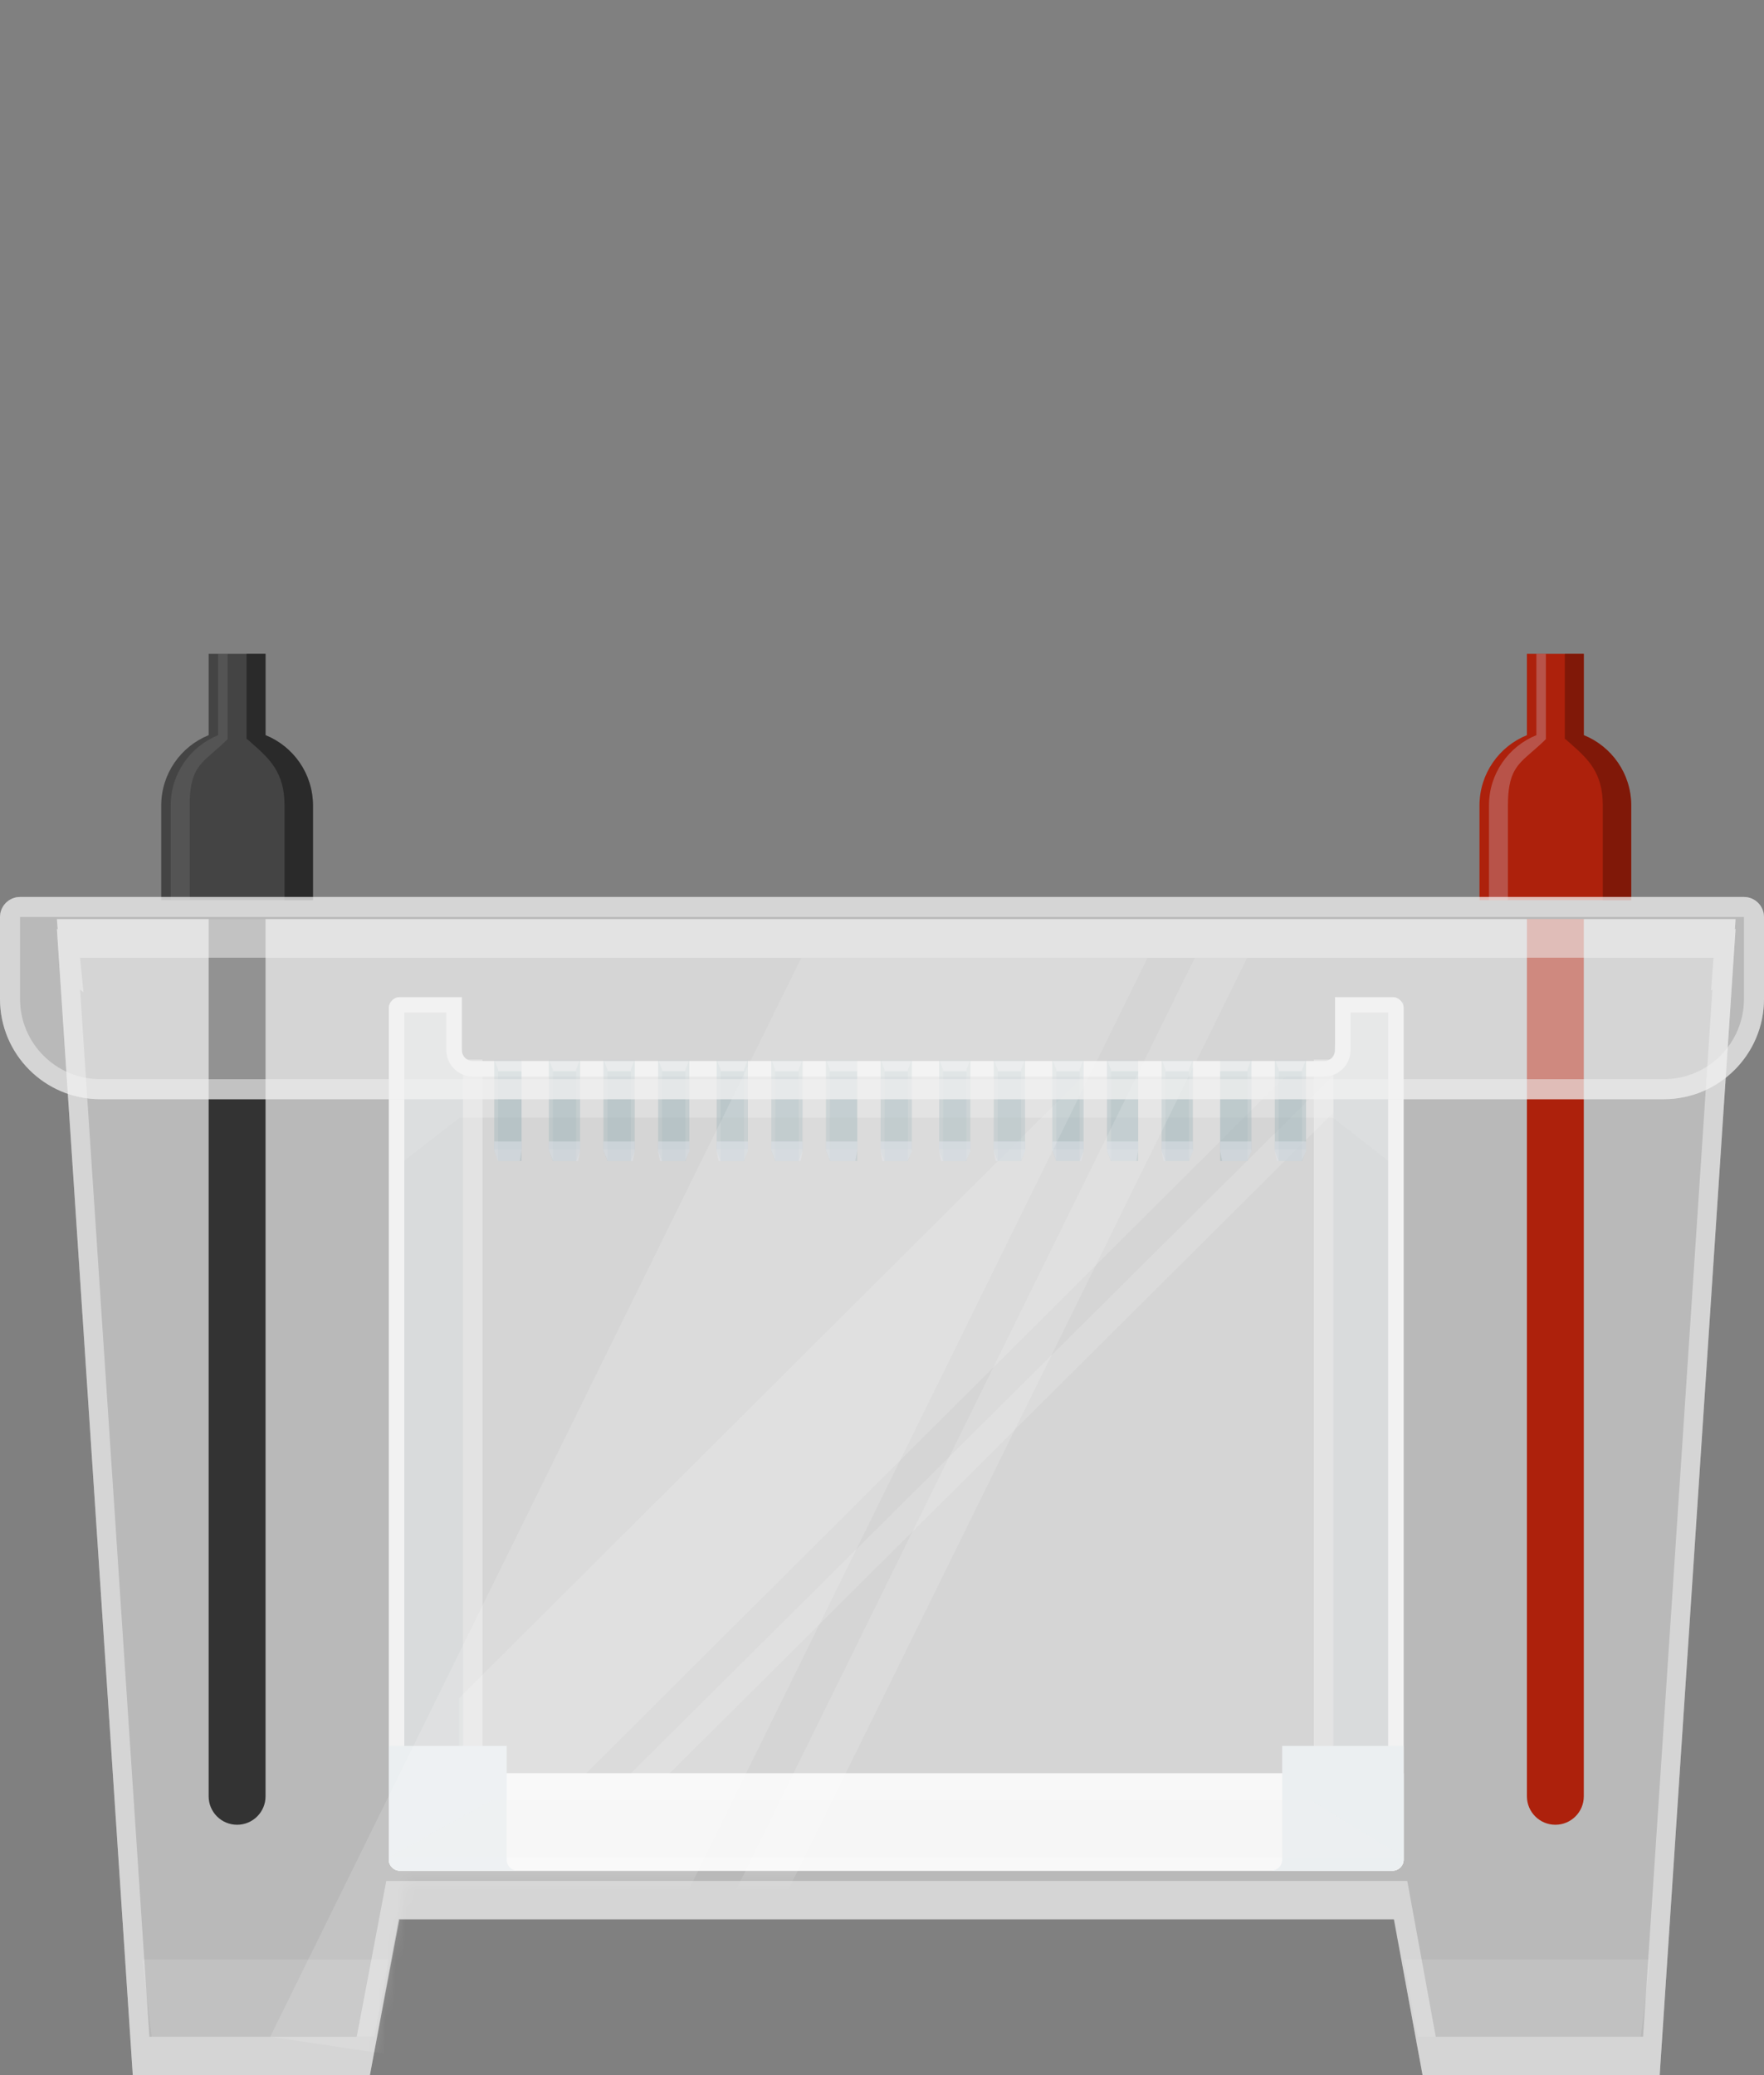 <svg width="176" height="207" viewBox="0 0 176 207" fill="none" xmlns="http://www.w3.org/2000/svg">
<rect x="0" y="0" width="176" height="207" fill="#808080" stroke="none"/>
<path fill-rule="evenodd" clip-rule="evenodd" d="M39.568 100.632H44.862L45.524 106.005H133.757L134.418 100.632H139.161V111.487H139.271V116.37L132.984 111.487H45.855L39.568 116.37V111.487V100.632ZM39.568 116.37L38.796 116.969H39.568V116.37ZM139.271 116.37L140.043 116.969H139.271V116.37Z" fill="#F2F2F2" fill-opacity="0.3"/>
<path fill-rule="evenodd" clip-rule="evenodd" d="M39.684 186.598L139.264 185.727L133.205 181.152L46.294 181.152L46.183 181.152L45.761 181.506L39.574 185.618L40.854 185.618L39.684 186.598Z" fill="#758CA2" fill-opacity="0.6"/>
<path d="M46.194 181.133L39.94 185.431L39.185 100.243L45.547 100.243L46.194 105.705L46.194 181.133Z" fill="#99A7AD" fill-opacity="0.6"/>
<path d="M133.033 180.97L139.138 185.431L140.043 99.964L133.598 99.854L133.033 105.745L133.033 180.97Z" fill="#99A7AD" fill-opacity="0.6"/>
<path d="M46.194 105.688H48.141V181.152H46.194V105.688Z" fill="#F2F2F2" fill-opacity="0.5"/>
<path d="M131.087 105.688H133.034V181.152H131.087V105.688Z" fill="#F2F2F2" fill-opacity="0.5"/>
<path d="M109.343 106.078L45.806 169.391V181.152H54.189L129.529 106.078H126.772H109.343Z" fill="white" fill-opacity="0.2"/>
<path d="M133.034 107.245L58.656 181.152H62.513L133.034 110.973V107.245Z" fill="white" fill-opacity="0.2"/>
<path fill-rule="evenodd" clip-rule="evenodd" d="M46.075 99.465H39.899C39.29 99.465 38.796 99.957 38.796 100.565V185.498C38.796 186.106 39.29 186.598 39.899 186.598H138.94C139.549 186.598 140.043 186.106 140.043 185.498V100.565C140.043 99.957 139.549 99.465 138.94 99.465H133.205V104.746C133.205 105.353 132.711 105.846 132.102 105.846H47.178C46.569 105.846 46.075 105.353 46.075 104.746V99.465Z" fill="#F2F2F2" fill-opacity="0.5"/>
<path fill-rule="evenodd" clip-rule="evenodd" d="M40.34 101.005V185.058H138.499V101.005H134.749V104.746C134.749 106.204 133.564 107.386 132.102 107.386H47.178C45.716 107.386 44.531 106.204 44.531 104.746V101.005H40.34ZM39.899 99.465C39.29 99.465 38.796 99.957 38.796 100.565V185.498C38.796 186.106 39.29 186.598 39.899 186.598H138.94C139.549 186.598 140.043 186.106 140.043 185.498V100.565C140.043 99.957 139.549 99.465 138.94 99.465H133.205V104.746C133.205 105.353 132.711 105.846 132.102 105.846H47.178C46.569 105.846 46.075 105.353 46.075 104.746V99.465H39.899Z" fill="#F2F2F2"/>
<path opacity="0.2" d="M49.7 115.802H52.036V106.856H49.7V115.802Z" fill="#3E6E7A"/>
<path opacity="0.2" d="M49.7 115.802H52.036V106.856H49.7V115.802Z" fill="#3E6E7A"/>
<path opacity="0.2" d="M49.31 114.635H52.036V105.689H49.31V114.635Z" fill="#3E6E7A"/>
<path opacity="0.2" d="M49.699 106.683L49.31 105.689V114.809L49.699 115.803V106.683Z" fill="#3E6E7A"/>
<path opacity="0.5" d="M49.31 113.857V114.773L49.683 115.802H51.862L52.035 114.773V113.857H49.31Z" fill="#CCD4E2"/>
<path opacity="0.2" d="M105.384 115.802H107.721V106.856H105.384V115.802Z" fill="#3E6E7A"/>
<path opacity="0.2" d="M105.384 115.802H107.721V106.856H105.384V115.802Z" fill="#3E6E7A"/>
<path opacity="0.2" d="M104.995 114.635H108.11V105.689H104.995V114.635Z" fill="#3E6E7A"/>
<path opacity="0.2" d="M107.721 115.802L108.11 114.808V105.688L107.721 106.682V115.802Z" fill="#3E6E7A"/>
<path opacity="0.2" d="M105.386 106.682L104.996 105.688V114.808L105.386 115.802V106.682Z" fill="#3E6E7A"/>
<path opacity="0.5" d="M104.995 113.857V114.773L105.412 115.802H107.912L108.11 114.773V113.857H104.995Z" fill="#CCD4E2"/>
<path opacity="0.2" d="M110.837 115.802H113.562V106.856H110.837V115.802Z" fill="#3E6E7A"/>
<path opacity="0.2" d="M110.837 115.802H113.562V106.856H110.837V115.802Z" fill="#3E6E7A"/>
<path opacity="0.2" d="M110.447 114.635H113.562V105.689H110.447V114.635Z" fill="#3E6E7A"/>
<path opacity="0.2" d="M110.837 106.682L110.447 105.688V114.808L110.837 115.802V106.682Z" fill="#3E6E7A"/>
<path opacity="0.5" d="M110.447 113.857V114.773L110.865 115.802H113.373L113.563 114.773V113.857H110.447Z" fill="#CCD4E2"/>
<path opacity="0.2" d="M129.919 106.855H127.582V115.802H129.919V106.855Z" fill="#3E6E7A"/>
<path opacity="0.2" d="M129.919 106.855H127.582V115.802H129.919V106.855Z" fill="#3E6E7A"/>
<path opacity="0.2" d="M130.308 105.689H127.192V114.636H130.308V105.689Z" fill="#3E6E7A"/>
<path opacity="0.2" d="M127.582 115.803L127.192 114.803V105.689L127.582 106.689V115.803Z" fill="#3E6E7A"/>
<path opacity="0.2" d="M129.919 106.688L130.308 105.688V114.803L129.919 115.802V106.688Z" fill="#3E6E7A"/>
<path opacity="0.5" d="M130.308 113.857V114.83L129.881 115.802H127.391L127.192 114.83V113.857H130.308Z" fill="#CCD4E2"/>
<path opacity="0.2" d="M124.466 106.855H121.74V115.802H124.466V106.855Z" fill="#3E6E7A"/>
<path opacity="0.2" d="M124.466 106.855H121.74V115.802H124.466V106.855Z" fill="#3E6E7A"/>
<path opacity="0.2" d="M124.856 105.689H121.74V114.636H124.856V105.689Z" fill="#3E6E7A"/>
<path opacity="0.2" d="M124.467 106.688L124.856 105.688V114.803L124.467 115.802V106.688Z" fill="#3E6E7A"/>
<path opacity="0.5" d="M124.856 113.857V114.83L124.439 115.802H121.939L121.74 114.83V113.857H124.856Z" fill="#CCD4E2"/>
<path opacity="0.2" d="M118.626 106.855H116.289V115.802H118.626V106.855Z" fill="#3E6E7A"/>
<path opacity="0.2" d="M118.626 106.855H116.289V115.802H118.626V106.855Z" fill="#3E6E7A"/>
<path opacity="0.2" d="M119.015 105.688H115.899V114.635H119.015V105.688Z" fill="#3E6E7A"/>
<path opacity="0.2" d="M116.289 115.802L115.899 114.803V105.688L116.289 106.688V115.802Z" fill="#3E6E7A"/>
<path opacity="0.2" d="M118.625 106.688L119.014 105.688V114.803L118.625 115.802V106.688Z" fill="#3E6E7A"/>
<path opacity="0.5" d="M119.015 113.857V114.83L118.597 115.802H116.089L115.899 114.83V113.857H119.015Z" fill="#CCD4E2"/>
<path opacity="0.2" d="M77.348 115.802H79.685V106.856H77.348V115.802Z" fill="#3E6E7A"/>
<path opacity="0.2" d="M77.348 115.802H79.685V106.856H77.348V115.802Z" fill="#3E6E7A"/>
<path opacity="0.2" d="M76.958 114.635H80.073V105.689H76.958V114.635Z" fill="#3E6E7A"/>
<path opacity="0.2" d="M79.685 115.802L80.074 114.808V105.688L79.685 106.682V115.802Z" fill="#3E6E7A"/>
<path opacity="0.2" d="M77.347 106.683L76.958 105.689V114.809L77.347 115.803V106.683Z" fill="#3E6E7A"/>
<path opacity="0.5" d="M76.958 113.857V114.773L77.375 115.802H79.875L80.073 114.773V113.857H76.958Z" fill="#CCD4E2"/>
<path opacity="0.2" d="M82.799 115.803H85.525V106.856H82.799V115.803Z" fill="#3E6E7A"/>
<path opacity="0.2" d="M82.799 115.803H85.525V106.856H82.799V115.803Z" fill="#3E6E7A"/>
<path opacity="0.2" d="M82.41 114.636H85.525V105.689H82.41V114.636Z" fill="#3E6E7A"/>
<path opacity="0.2" d="M82.8 106.684L82.411 105.69V114.81L82.8 115.804V106.684Z" fill="#3E6E7A"/>
<path opacity="0.5" d="M82.41 113.858V114.773L82.828 115.803H85.336L85.525 114.773V113.858H82.41Z" fill="#CCD4E2"/>
<path opacity="0.2" d="M101.88 106.855H99.544V115.802H101.88V106.855Z" fill="#3E6E7A"/>
<path opacity="0.2" d="M101.88 106.855H99.544V115.802H101.88V106.855Z" fill="#3E6E7A"/>
<path opacity="0.2" d="M102.27 105.689H99.154V114.636H102.27V105.689Z" fill="#3E6E7A"/>
<path opacity="0.2" d="M99.544 115.803L99.154 114.803V105.689L99.544 106.689V115.803Z" fill="#3E6E7A"/>
<path opacity="0.2" d="M101.881 106.688L102.27 105.688V114.803L101.881 115.802V106.688Z" fill="#3E6E7A"/>
<path opacity="0.5" d="M102.27 113.857V114.83L101.843 115.802H99.353L99.154 114.83V113.857H102.27Z" fill="#CCD4E2"/>
<path opacity="0.2" d="M96.429 106.855H94.093V115.802H96.429V106.855Z" fill="#3E6E7A"/>
<path opacity="0.2" d="M96.429 106.855H94.093V115.802H96.429V106.855Z" fill="#3E6E7A"/>
<path opacity="0.2" d="M96.818 105.689H93.703V114.636H96.818V105.689Z" fill="#3E6E7A"/>
<path opacity="0.2" d="M94.093 115.803L93.703 114.803V105.689L94.093 106.689V115.803Z" fill="#3E6E7A"/>
<path opacity="0.2" d="M96.429 106.688L96.818 105.688V114.803L96.429 115.802V106.688Z" fill="#3E6E7A"/>
<path opacity="0.5" d="M96.818 113.857V114.83L96.402 115.802H93.902L93.703 114.83V113.857H96.818Z" fill="#CCD4E2"/>
<path opacity="0.2" d="M90.588 106.855H88.252V115.802H90.588V106.855Z" fill="#3E6E7A"/>
<path opacity="0.2" d="M90.588 106.855H88.252V115.802H90.588V106.855Z" fill="#3E6E7A"/>
<path opacity="0.2" d="M90.978 105.688H87.862V114.635H90.978V105.688Z" fill="#3E6E7A"/>
<path opacity="0.2" d="M88.252 115.802L87.862 114.803V105.688L88.252 106.688V115.802Z" fill="#3E6E7A"/>
<path opacity="0.2" d="M90.588 106.688L90.977 105.688V114.803L90.588 115.802V106.688Z" fill="#3E6E7A"/>
<path opacity="0.5" d="M90.977 113.857V114.83L90.559 115.802H88.05L87.861 114.83V113.857H90.977Z" fill="#CCD4E2"/>
<path opacity="0.2" d="M55.151 115.802H57.487V106.856H55.151V115.802Z" fill="#3E6E7A"/>
<path opacity="0.2" d="M55.151 115.802H57.487V106.856H55.151V115.802Z" fill="#3E6E7A"/>
<path opacity="0.2" d="M54.762 114.635H57.877V105.689H54.762V114.635Z" fill="#3E6E7A"/>
<path opacity="0.2" d="M57.487 115.802L57.877 114.808V105.688L57.487 106.682V115.802Z" fill="#3E6E7A"/>
<path opacity="0.2" d="M55.151 106.683L54.762 105.689V114.809L55.151 115.803V106.683Z" fill="#3E6E7A"/>
<path opacity="0.5" d="M54.762 113.857V114.773L55.178 115.802H57.679L57.877 114.773V113.857H54.762Z" fill="#CCD4E2"/>
<path opacity="0.2" d="M60.603 115.802H62.94V106.856H60.603V115.802Z" fill="#3E6E7A"/>
<path opacity="0.2" d="M60.603 115.802H62.94V106.856H60.603V115.802Z" fill="#3E6E7A"/>
<path opacity="0.2" d="M60.213 114.635H63.328V105.689H60.213V114.635Z" fill="#3E6E7A"/>
<path opacity="0.2" d="M62.94 115.802L63.329 114.808V105.688L62.94 106.682V115.802Z" fill="#3E6E7A"/>
<path opacity="0.2" d="M60.603 106.682L60.214 105.688V114.808L60.603 115.802V106.682Z" fill="#3E6E7A"/>
<path opacity="0.5" d="M60.213 113.857V114.773L60.631 115.802H63.139L63.328 114.773V113.857H60.213Z" fill="#CCD4E2"/>
<path opacity="0.2" d="M74.232 106.855H71.895V115.802H74.232V106.855Z" fill="#3E6E7A"/>
<path opacity="0.2" d="M74.232 106.855H71.895V115.802H74.232V106.855Z" fill="#3E6E7A"/>
<path opacity="0.2" d="M74.621 105.688H71.506V114.635H74.621V105.688Z" fill="#3E6E7A"/>
<path opacity="0.2" d="M71.895 115.802L71.506 114.803V105.688L71.895 106.688V115.802Z" fill="#3E6E7A"/>
<path opacity="0.2" d="M74.232 106.688L74.622 105.688V114.803L74.232 115.802V106.688Z" fill="#3E6E7A"/>
<path opacity="0.5" d="M74.621 113.857V114.83L74.204 115.802H71.704L71.506 114.83V113.857H74.621Z" fill="#CCD4E2"/>
<path opacity="0.2" d="M68.39 106.855H66.054V115.802H68.39V106.855Z" fill="#3E6E7A"/>
<path opacity="0.2" d="M68.39 106.855H66.054V115.802H68.39V106.855Z" fill="#3E6E7A"/>
<path opacity="0.2" d="M68.78 105.688H65.665V114.635H68.78V105.688Z" fill="#3E6E7A"/>
<path opacity="0.2" d="M66.054 115.802L65.665 114.803V105.688L66.054 106.688V115.802Z" fill="#3E6E7A"/>
<path opacity="0.2" d="M68.391 106.688L68.78 105.688V114.803L68.391 115.802V106.688Z" fill="#3E6E7A"/>
<path opacity="0.5" d="M68.78 113.857V114.83L68.362 115.802H65.854L65.665 114.83V113.857H68.78Z" fill="#CCD4E2"/>
<g style="mix-blend-mode:soft-light">
<path d="M38.796 176.874H140.043V185.518C140.043 186.114 139.549 186.598 138.94 186.598H39.899C39.29 186.598 38.796 186.114 38.796 185.518V176.874Z" fill="white"/>
</g>
<path fill-rule="evenodd" clip-rule="evenodd" d="M50.556 174.151H38.796V185.507C38.796 186.11 39.284 186.598 39.887 186.598H51.647C51.044 186.598 50.556 186.11 50.556 185.507V174.151Z" fill="#E5ECF0"/>
<path fill-rule="evenodd" clip-rule="evenodd" d="M127.927 174.151H140.043V185.507C140.043 186.11 139.54 186.598 138.919 186.598H126.803C127.424 186.598 127.927 186.11 127.927 185.507V174.151Z" fill="#E5ECF0"/>
<path opacity="0.5" fill-rule="evenodd" clip-rule="evenodd" d="M5.678 91.685H173.162L173.094 92.702L173.162 92.646L165.592 207H141.936L139.056 191.404H39.783L36.904 207H13.248L5.678 92.646L5.745 92.702L5.678 91.685Z" fill="#F2F2F2"/>
<mask id="mask0" mask-type="alpha" maskUnits="userSpaceOnUse" x="5" y="91" width="169" height="117">
<path opacity="0.5" fill-rule="evenodd" clip-rule="evenodd" d="M5.678 91.685H173.162L172.769 92.97L173.162 92.646L165.592 207H141.936L138.358 187.623H40.481L36.904 207H13.248L5.678 92.646L5.827 92.77L5.678 91.685Z" fill="#F2F2F2"/>
</mask>
<g mask="url(#mask0)">
<path opacity="0.3" d="M79.957 95.529L26.968 203.156L59.14 207.961L114.495 95.529H79.957Z" fill="white"/>
<path opacity="0.3" d="M119.226 95.529L63.398 208.922H68.603L124.431 95.529H119.226Z" fill="white"/>
</g>
<path d="M20.817 91.685H26.495V179.176C26.495 180.744 25.224 182.015 23.656 182.015V182.015C22.088 182.015 20.817 180.744 20.817 179.176V91.685Z" fill="#333333"/>
<path d="M152.345 91.685H158.022V179.176C158.022 180.744 156.751 182.015 155.183 182.015V182.015C153.616 182.015 152.345 180.744 152.345 179.176V91.685Z" fill="#AD210C"/>
<path opacity="0.5" fill-rule="evenodd" clip-rule="evenodd" d="M139.097 191.467L141.936 207H165.592L173.162 92.646L173.086 92.708L173.162 91.685H5.678L5.781 92.731L5.678 92.646L13.248 207H36.904L39.85 191.467H139.097ZM35.592 203.156L38.539 187.623H140.409L143.247 203.156H163.937L170.851 98.701L170.722 98.808L170.964 95.529H7.986L8.326 98.98L7.988 98.701L14.903 203.156H35.592Z" fill="#F2F2F2"/>
<path opacity="0.5" d="M49.023 179.589H130.839L140.043 185.261H38.796L49.023 179.589Z" fill="#F2F2F2" fill-opacity="0.5"/>
<path opacity="0.3" d="M14.194 195.469H38.797L37.377 203.156H15.141L14.194 195.469Z" fill="#F2F2F2" fill-opacity="0.5"/>
<path opacity="0.3" d="M164.646 195.469H140.043L141.463 203.156H163.699L164.646 195.469Z" fill="#F2F2F2" fill-opacity="0.5"/>
<path fill-rule="evenodd" clip-rule="evenodd" d="M26.494 65.219H20.817V73.331C18.043 74.454 16.086 77.174 16.086 80.351V89.795H31.226V80.351C31.226 77.174 29.269 74.454 26.494 73.331V65.219Z" fill="#444444"/>
<path opacity="0.5" fill-rule="evenodd" clip-rule="evenodd" d="M26.495 65.219H24.602V73.67C24.602 73.67 24.602 73.67 24.602 73.67V73.726H24.665C24.805 73.851 24.944 73.974 25.081 74.095C26.887 75.691 28.387 77.017 28.387 80.343V89.795H31.226V80.343C31.226 77.169 29.269 74.452 26.495 73.331V65.219Z" fill="#111111"/>
<path opacity="0.2" fill-rule="evenodd" clip-rule="evenodd" d="M21.764 65.219H22.71V73.726H22.707C22.708 73.726 22.709 73.726 22.71 73.726C22.199 74.236 21.732 74.64 21.314 75.001C19.797 76.314 18.925 77.068 18.925 80.343V89.795H17.033V80.343C17.033 77.169 18.989 74.453 21.764 73.331V65.219Z" fill="#999999"/>
<path fill-rule="evenodd" clip-rule="evenodd" d="M158.022 65.219H152.344V73.331C149.57 74.454 147.613 77.174 147.613 80.351V89.795H162.753V80.351C162.753 77.174 160.796 74.454 158.022 73.331V65.219Z" fill="#AD210C"/>
<path opacity="0.5" fill-rule="evenodd" clip-rule="evenodd" d="M158.022 65.219H156.13V73.67C156.13 73.67 156.13 73.67 156.13 73.67V73.726H156.192C156.332 73.851 156.471 73.974 156.609 74.095C158.414 75.691 159.915 77.017 159.915 80.343V89.795H162.754V80.343C162.754 77.169 160.797 74.452 158.022 73.331V65.219Z" fill="#541005"/>
<path opacity="0.5" fill-rule="evenodd" clip-rule="evenodd" d="M153.291 65.219H154.237V73.726H154.235C154.236 73.726 154.236 73.726 154.237 73.726C153.726 74.236 153.26 74.64 152.842 75.001C151.325 76.314 150.452 77.068 150.452 80.343V89.795H148.56V80.343C148.56 77.169 150.517 74.453 153.291 73.331V65.219Z" fill="#C48686"/>
<path d="M0 91.469C0 90.365 0.895 89.469 2 89.469H174C175.105 89.469 176 90.365 176 91.469V99.644C176 105.167 171.523 109.644 166 109.644H10C4.477 109.644 0 105.167 0 99.644V91.469Z" fill="#F2F2F2" fill-opacity="0.5"/>
<path d="M2 90.469H174C174.552 90.469 175 90.917 175 91.469V99.644C175 104.615 170.971 108.644 166 108.644H10C5.029 108.644 1 104.615 1 99.644V91.469C1 90.917 1.448 90.469 2 90.469Z" stroke="#F2F2F2" stroke-opacity="0.5" stroke-width="2"/>
</svg>
